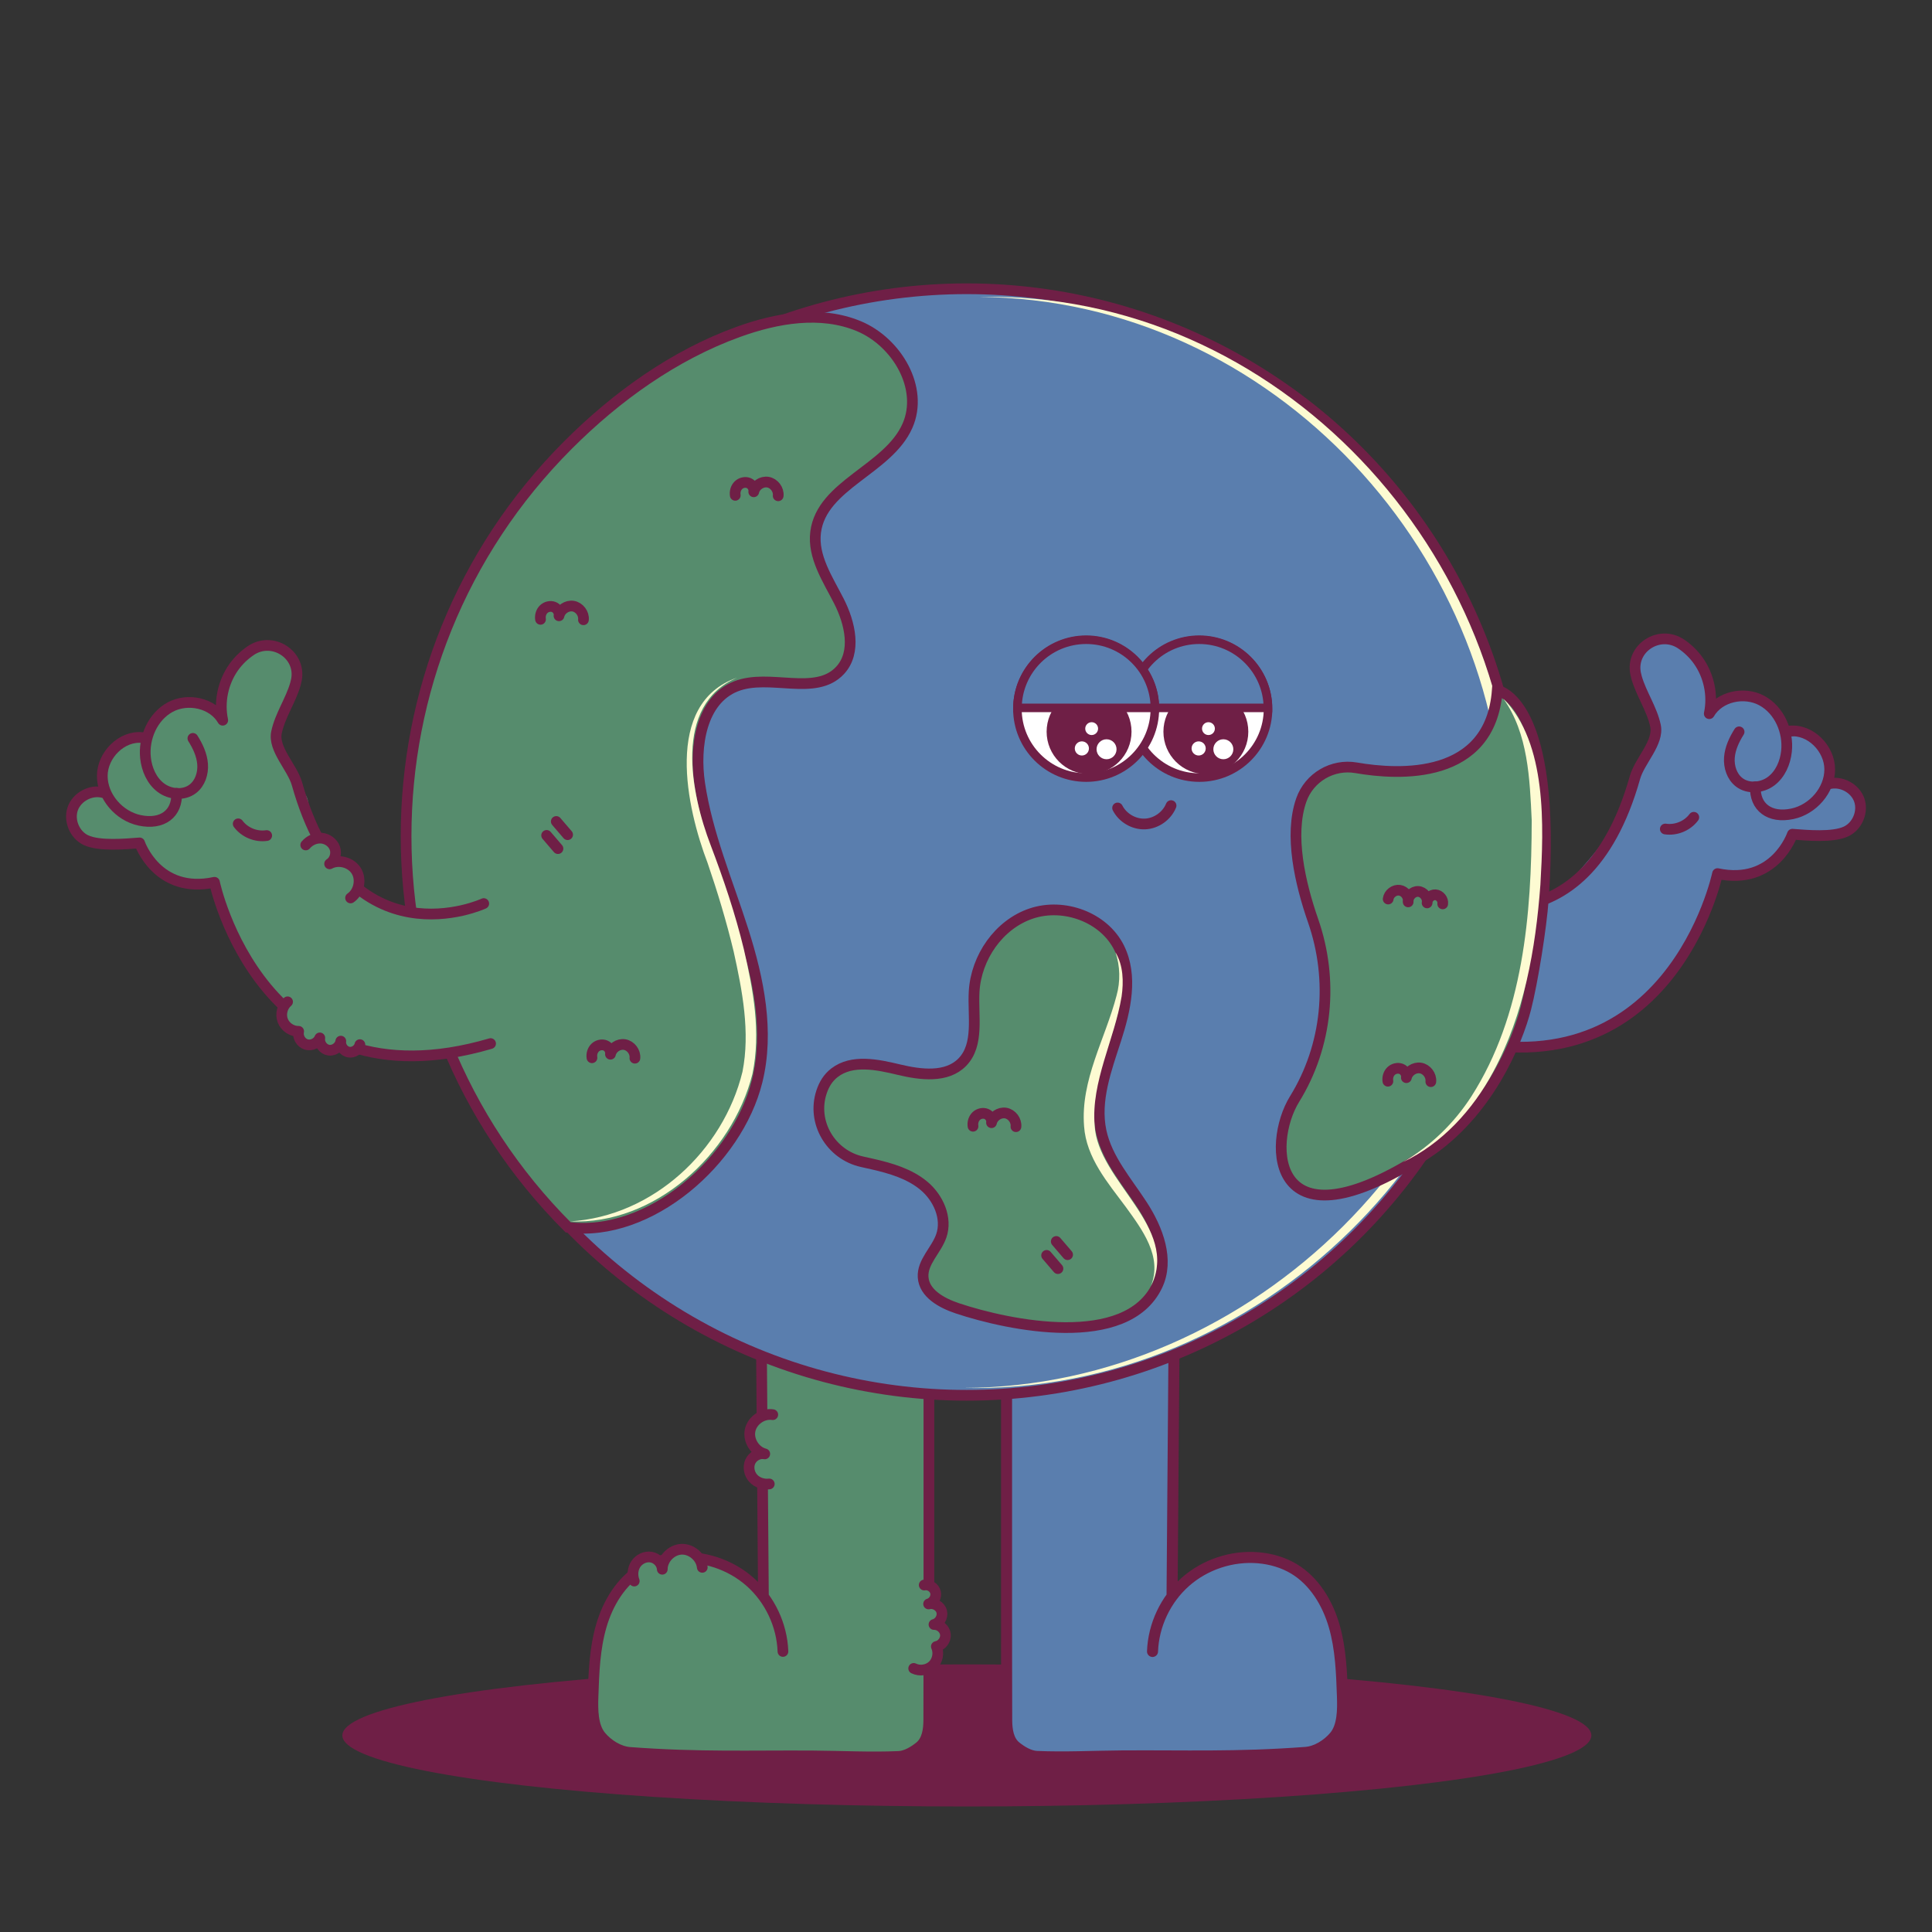 <?xml version="1.0" encoding="iso-8859-1"?>
<!-- Generator: Adobe Illustrator 28.4.1, SVG Export Plug-In . SVG Version: 6.00 Build 0)  -->
<svg version="1.1" xmlns="http://www.w3.org/2000/svg" xmlns:xlink="http://www.w3.org/1999/xlink" x="0px" y="0px"
	 viewBox="0 0 300 300" style="enable-background:new 0 0 300 300;" xml:space="preserve">
<rect x="0" y="0" width="300" height="300" fill="#333333" stroke="none"/>
<g id="floor">
</g>
<g id="Legs">
</g>
<g id="Laag_1">
</g>
<g id="island_small">
</g>
<g id="smile">
</g>
<g id="Eyes">
</g>
<g id="Shoes">
</g>
<g id="big_island">
</g>
<g id="right_arm">
</g>
<g id="island_right">
</g>
<g id="left_arm">
	<g>
		<ellipse style="fill:#6F1F46;" cx="150.133" cy="269.476" rx="96.973" ry="11.032"/>
		
			<line style="fill:none;stroke:#FDFBD2;stroke-width:0.999;stroke-miterlimit:10;" x1="142.737" y1="212.321" x2="142.737" y2="229.11"/>
		
			<path style="fill:#568C6D;stroke:#6F1F46;stroke-width:1.664;stroke-linecap:round;stroke-linejoin:round;stroke-miterlimit:10;" d="
			M118.543,247.891l-0.326-41.539h26.022v41.274c0,6.657,0,12.981-0.021,19.482c-0.005,1.491-0.239,3.161-1.393,4.105
			c-0.886,0.725-2.118,1.474-3.262,1.525c-4.401,0.196-8.799-0.047-13.204-0.078c-9.747-0.069-17.735,0.264-28.554-0.545
			c-1.683-0.126-3.388-1.198-4.476-2.488c-1.316-1.559-1.315-4.138-1.246-6.178c0.125-3.695,0.256-7.435,1.288-10.985
			s3.076-6.948,6.245-8.852c1.666-1.001,3.583-1.552,5.519-1.72c4.077-0.354,8.277,1.033,11.342,3.745
			c3.065,2.712,4.953,6.712,5.098,10.802"/>
		
			<path style="fill:#5A7EAE;stroke:#6F1F46;stroke-width:1.714;stroke-linecap:round;stroke-linejoin:round;stroke-miterlimit:10;" d="
			M181.995,247.891l0.326-41.539h-26.022v41.274c0,6.657,0,12.981,0.021,19.482c0.005,1.491,0.239,3.161,1.393,4.105
			c0.886,0.725,2.118,1.474,3.262,1.525c4.401,0.196,8.799-0.047,13.204-0.078c9.747-0.069,17.735,0.264,28.554-0.545
			c1.683-0.126,3.388-1.198,4.476-2.488c1.316-1.559,1.315-4.138,1.246-6.178c-0.125-3.695-0.256-7.435-1.288-10.985
			s-3.076-6.948-6.245-8.852c-1.666-1.001-3.583-1.552-5.519-1.72c-4.077-0.354-8.277,1.033-11.342,3.745
			c-3.065,2.712-4.953,6.712-5.098,10.802"/>
		<path style="fill:none;stroke:#FDFBD2;stroke-width:0.999;stroke-miterlimit:10;" d="M139.741,206.995"/>
		<path style="fill:none;stroke:#FDFBD2;stroke-width:0.999;stroke-miterlimit:10;" d="M177.687,206.995"/>
		<circle style="fill:#5A7EAE;stroke:#6F1F46;stroke-width:1.664;stroke-miterlimit:10;" cx="150.111" cy="130.75" r="85.911"/>
		<g>
			<path style="fill:#FDFBD2;" d="M151.99,46.112c46.356-1.055,84.102,39.939,83.152,85.592
				c0.01,45.887-39.598,84.818-85.485,83.809c44.907-0.116,84.15-38.816,83.825-83.828C234.526,86.613,197.564,46.379,151.99,46.112
				L151.99,46.112z"/>
		</g>
		<path style="fill:#568C6D;stroke:#6F1F46;stroke-width:1.664;stroke-miterlimit:10;" d="M208.272,188.624"/>
		<g>
			<path style="fill:none;" d="M124.676,87.831"/>
		</g>
		<path style="fill:#568C6D;stroke:#6F1F46;stroke-width:1.664;stroke-miterlimit:10;" d="M129.58,166.576
			c-0.997,0.765-1.625,1.808-2.014,2.99c-1.552,4.721,1.434,9.744,6.284,10.827c0.541,0.121,1.082,0.24,1.62,0.363
			c2.846,0.653,5.753,1.499,7.994,3.371c2.241,1.872,3.653,5.019,2.699,7.779c-0.772,2.234-2.963,4.036-2.823,6.395
			c0.151,2.549,2.893,4.043,5.315,4.853c8.022,2.682,26.267,6.468,31.035-3.517c1.907-3.994,0.102-8.768-2.306-12.481
			c-2.408-3.713-5.496-7.193-6.41-11.523c-1.005-4.764,0.811-9.606,2.309-14.239c1.498-4.633,2.661-9.859,0.495-14.219
			c-2.368-4.767-8.585-7.016-13.632-5.328c-5.048,1.688-8.58,6.821-8.885,12.135c-0.218,3.797,0.82,8.223-1.833,10.948
			c-2.416,2.481-6.47,1.975-9.838,1.167C136.223,165.289,132.322,164.462,129.58,166.576z"/>
		<g>
			<path style="fill:#FDFBD2;" d="M178.709,199.687c1.853-4.532-1.367-8.778-3.926-12.313c-2.752-3.705-6.119-7.594-6.449-12.495
				c-0.567-7.19,3.299-13.577,5.042-20.279c0.614-2.188,0.563-4.606-0.163-6.713c1.216,2.026,1.283,4.559,0.947,6.863
				c-1.112,6.671-4.752,13.252-4.185,19.978C170.409,183.431,183.284,190.613,178.709,199.687L178.709,199.687z"/>
		</g>
		
			<path style="fill:none;stroke:#6F1F46;stroke-width:1.664;stroke-linecap:round;stroke-linejoin:round;stroke-miterlimit:10;" d="
			M151.09,174.882c-0.09-0.562,0.083-1.17,0.49-1.568c0.407-0.398,1.049-0.553,1.577-0.343c0.529,0.211,0.893,0.799,0.803,1.361
			c0.204-0.955,1.229-1.654,2.192-1.497s1.713,1.145,1.604,2.116"/>
		
			<path style="fill:none;stroke:#6F1F46;stroke-width:1.664;stroke-linecap:round;stroke-linejoin:round;stroke-miterlimit:10;" d="
			M162.518,194.937c0.586,0.684,1.173,1.368,1.759,2.052"/>
		
			<path style="fill:none;stroke:#6F1F46;stroke-width:1.664;stroke-linecap:round;stroke-linejoin:round;stroke-miterlimit:10;" d="
			M164.016,192.773c0.586,0.684,1.173,1.368,1.759,2.052"/>
		
			<path style="fill:none;stroke:#6F1F46;stroke-width:1.664;stroke-linecap:round;stroke-linejoin:round;stroke-miterlimit:10;" d="
			M173.539,125.458c0.79,1.55,2.53,2.564,4.268,2.488c1.738-0.076,3.383-1.238,4.035-2.851"/>
		<circle style="fill:#FFFFFF;stroke:#6F1F46;stroke-width:1.331;stroke-miterlimit:10;" cx="186.23" cy="110.07" r="10.671"/>
		<circle style="fill:#6F1F46;" cx="187.246" cy="113.616" r="6.591"/>
		<circle style="fill:#FFFFFF;" cx="187.648" cy="113.14" r="0.997"/>
		<circle style="fill:#FFFFFF;" cx="189.96" cy="116.344" r="1.551"/>
		<circle style="fill:#FFFFFF;" cx="186.126" cy="116.217" r="1.098"/>
		<path style="fill:#5A7EAE;stroke:#6F1F46;stroke-width:1.331;stroke-miterlimit:10;" d="M196.885,109.921h-21.344
			c0.047-5.853,4.809-10.586,10.67-10.586C192.076,99.335,196.838,104.068,196.885,109.921z"/>
		<circle style="fill:#FFFFFF;stroke:#6F1F46;stroke-width:1.331;stroke-miterlimit:10;" cx="168.654" cy="110.07" r="10.671"/>
		<circle style="fill:#6F1F46;" cx="169.111" cy="113.616" r="6.591"/>
		<circle style="fill:#FFFFFF;" cx="169.512" cy="113.14" r="0.997"/>
		<circle style="fill:#FFFFFF;" cx="171.825" cy="116.344" r="1.551"/>
		<circle style="fill:#FFFFFF;" cx="167.991" cy="116.217" r="1.098"/>
		<path style="fill:#5A7EAE;stroke:#6F1F46;stroke-width:1.331;stroke-miterlimit:10;" d="M179.335,109.921h-21.344
			c0.047-5.853,4.809-10.586,10.67-10.586C174.526,99.335,179.288,104.068,179.335,109.921z"/>
		<path style="fill:#5A7EAE;stroke:#6F1F46;stroke-width:1.27;stroke-miterlimit:10;" d="M118.216,237.5"/>
		<path style="fill:#568C6D;stroke:#6F1F46;stroke-width:1.664;stroke-miterlimit:10;" d="M88.219,190.58
			c-33.55-33.55-33.55-87.947,0-121.497c7.496-7.496,16.444-13.936,26.413-17.544c6.016-2.178,12.821-3.355,18.727-0.892
			c5.905,2.463,10.135,9.631,7.545,15.481c-3.011,6.802-13.32,9.131-14.253,16.511c-0.48,3.797,1.869,7.285,3.61,10.694
			c1.74,3.409,2.792,7.952,0.19,10.759c-3.813,4.114-10.957,0.419-16.172,2.484c-5.399,2.138-6.488,9.344-5.633,15.087
			c1.169,7.853,4.333,15.245,6.745,22.81c2.412,7.565,4.083,15.703,2.177,23.411C114.509,180.25,100.856,192.19,88.219,190.58z"/>
		
			<path style="fill:none;stroke:#6F1F46;stroke-width:1.664;stroke-linecap:round;stroke-linejoin:round;stroke-miterlimit:10;" d="
			M83.931,96.169c-0.09-0.562,0.083-1.17,0.49-1.568c0.407-0.398,1.049-0.553,1.577-0.343c0.529,0.211,0.893,0.799,0.803,1.361
			c0.204-0.955,1.229-1.654,2.192-1.497c0.964,0.157,1.713,1.145,1.604,2.116"/>
		
			<path style="fill:none;stroke:#6F1F46;stroke-width:1.664;stroke-linecap:round;stroke-linejoin:round;stroke-miterlimit:10;" d="
			M114.171,76.915c-0.09-0.562,0.083-1.17,0.49-1.568c0.407-0.398,1.049-0.553,1.577-0.343c0.529,0.211,0.893,0.799,0.803,1.361
			c0.204-0.955,1.229-1.654,2.192-1.497c0.964,0.157,1.713,1.145,1.604,2.116"/>
		
			<path style="fill:none;stroke:#6F1F46;stroke-width:1.664;stroke-linecap:round;stroke-linejoin:round;stroke-miterlimit:10;" d="
			M91.92,164.248c-0.09-0.562,0.083-1.17,0.49-1.568c0.407-0.398,1.049-0.553,1.577-0.343c0.529,0.211,0.893,0.799,0.803,1.361
			c0.204-0.955,1.229-1.654,2.192-1.497c0.964,0.157,1.713,1.145,1.604,2.116"/>
		
			<path style="fill:none;stroke:#6F1F46;stroke-width:1.664;stroke-linecap:round;stroke-linejoin:round;stroke-miterlimit:10;" d="
			M84.881,129.721c0.586,0.684,1.173,1.368,1.759,2.052"/>
		
			<path style="fill:none;stroke:#6F1F46;stroke-width:1.664;stroke-linecap:round;stroke-linejoin:round;stroke-miterlimit:10;" d="
			M86.379,127.557c0.586,0.684,1.173,1.368,1.759,2.052"/>
		<g>
			<path style="fill:#FDFBD2;" d="M88.558,189.654c12.821-0.798,23.742-10.974,26.734-23.235c1.218-6.141-0.022-12.599-1.372-18.672
				c-1.11-4.643-2.5-9.235-4.05-13.757c-3.218-8.406-6.93-24.75,4.581-28.763c-9.971,4.276-7.198,17.936-4.093,26.034
				c2.001,5.263,3.817,10.629,5.141,16.109c1.463,6.325,2.689,12.896,1.338,19.403C113.669,179.323,101.57,190.229,88.558,189.654
				L88.558,189.654z"/>
		</g>
		<path style="fill:#5A7EAE;" d="M257.184,111.685c-0.021-1.188-0.571-2.296-1.132-3.344c-0.588-1.098-1.208-2.198-1.515-3.406
			c-0.307-1.207-0.265-2.562,0.41-3.609c0.666-1.033,1.894-1.639,3.123-1.686c1.229-0.047,2.444,0.421,3.425,1.162
			c1.493,1.127,2.461,2.844,2.974,4.643s0.606,3.689,0.616,5.559c1.446-1.562,3.527-2.519,5.654-2.599
			c1.336-0.05,2.743,0.266,3.735,1.163c0.769,0.697,1.221,1.674,1.574,2.649c0.628,1.734,1.013,3.615,0.659,5.426
			c-0.353,1.81-1.56,3.531-3.312,4.109c-1.752,0.577-3.968-0.3-4.531-2.056c-0.229-0.714-0.227-1.575-0.797-2.062
			c-0.806-0.69-2.03-0.094-2.9,0.515c-1.722,1.207-3.483,2.465-5.526,2.964c-1.863,0.455-5.639,0.232-5.09-2.468
			C255.051,116.206,257.229,114.256,257.184,111.685z"/>
		<path style="fill:#5A7EAE;" d="M281.43,114.894c1.182,0.664,1.89,1.973,2.136,3.306c0.246,1.333,0.091,2.704-0.091,4.047
			c-0.12,0.89-0.268,1.818-0.805,2.538c-0.689,0.923-1.877,1.314-3.01,1.525c-1.274,0.238-2.617,0.311-3.841-0.112
			c-1.224-0.424-2.308-1.425-2.543-2.699c-0.182-0.986,0.154-2.003,0.652-2.874c0.498-0.87,1.156-1.638,1.702-2.48
			c0.464-0.715,0.813-1.474,1.129-2.263c0.183-0.458,0.362-0.982,0.788-1.275C278.534,113.929,280.484,114.363,281.43,114.894z"/>
		<path style="fill:#5A7EAE;" d="M248.428,131.402c-2,2.602-4.317,4.951-6.272,7.587c-1.168,1.574-0.843-0.978-2.506,0.059
			c-1.442,0.899-3.608,1.418-5.306,1.486c-2.85,0.114-7.185,0.32-9.551-1.273c0.41,2.238,1.215,7.839,2.134,9.92
			c0.919,2.081,1.549,6.917,3.597,7.909c1.902,0.922,4.96-1.948,7.064-2.147c7.099-0.672,13.904-4.087,18.685-9.378
			c2.818-3.118,4.96-6.855,8.138-9.606c3.361-2.909,7.694-4.545,10.957-7.564c0.516-0.478,1.042-1.108,0.912-1.799
			c-0.069-0.365-0.313-0.669-0.563-0.944c-1.138-1.247-2.554-2.202-3.795-3.346c-1.241-1.144-2.347-2.572-2.563-4.246
			c-0.158-1.223,0.155-2.556-0.437-3.637c-0.593-1.085-1.966-1.556-3.196-1.423c-1.23,0.133-2.348,0.754-3.4,1.403
			c-2.618,1.615-5.077,3.489-7.33,5.584c-0.861,0.8-2.279,1.766-2.472,2.975c-0.226,1.416-0.689,2.76-1.315,4.052
			C250.45,128.575,249.484,130.028,248.428,131.402z"/>
		
			<path style="fill:none;stroke:#6F1F46;stroke-width:1.664;stroke-linecap:round;stroke-linejoin:round;stroke-miterlimit:10;" d="
			M224.884,139.289c0,0,21.013,9.764,28.996-18.573c0.727-2.582,3.74-5.398,3.183-8.022c-0.557-2.624-2.19-4.901-2.933-7.478
			c-0.062-0.215-0.115-0.435-0.158-0.659c-0.765-3.957,3.739-6.812,7.078-4.555c1.024,0.692,1.928,1.561,2.647,2.567
			c1.68,2.353,2.319,5.422,1.717,8.25c1.548-2.688,5.43-3.511,8.157-2.033c2.727,1.478,4.167,4.807,3.833,7.89
			c-0.192,1.769-0.955,3.543-2.376,4.615c-1.421,1.072-3.554,1.269-4.966,0.185c-1.139-0.875-1.631-2.412-1.522-3.844
			c0.109-1.432,0.743-2.775,1.507-3.992"/>
		
			<path style="fill:#5A7EAE;stroke:#6F1F46;stroke-width:1.664;stroke-linecap:round;stroke-linejoin:round;stroke-miterlimit:10;" d="
			M283.992,121.716c1.885-0.489,4.048,0.655,4.705,2.489c0.657,1.833-0.288,4.091-2.055,4.91c-2.064,0.957-6.051,0.596-8.319,0.422
			c0,0-2.711,8.025-11.626,6.115c0,0-7.429,35.446-42.875,25.046"/>
		
			<path style="fill:none;stroke:#6F1F46;stroke-width:1.664;stroke-linecap:round;stroke-linejoin:round;stroke-miterlimit:10;" d="
			M272.581,122.165c-0.139,3.113,2.177,4.964,5.754,4.198c3.165-0.678,5.786-3.661,5.783-6.898
			c-0.003-3.237-3.014-6.286-6.233-5.948"/>
		
			<path style="fill:none;stroke:#6F1F46;stroke-width:1.664;stroke-linecap:round;stroke-linejoin:round;stroke-miterlimit:10;" d="
			M258.588,128.728c1.656,0.25,3.424-0.478,4.424-1.821"/>
		<path style="fill:#568C6D;stroke:#6F1F46;stroke-width:1.664;stroke-miterlimit:10;" d="M221.276,179.267
			c9.846-6.361,14.335-17.543,15.655-22.679c1.07-4.165,2.413-12.662,2.716-16.952c2.199-31.208-7.15-32.428-7.15-32.428
			c-1.073,13.951-15.238,13.173-21.907,12.016c-3.675-0.637-7.286,1.479-8.523,4.998c-1.914,5.443-0.189,12.945,1.83,18.746
			c3.206,9.212,2.247,19.406-2.88,27.704C196.68,177.693,197.291,194.762,221.276,179.267z"/>
		<g>
			<path style="fill:#FDFBD2;" d="M233.446,108.489c6.816,6.923,6.266,19.826,5.746,28.888c-0.737,9.995-2.529,20.139-7.336,29.063
				c-3.139,5.902-7.982,11.157-13.98,14.001c4.303-2.524,7.921-6.034,10.609-10.208c8.059-12.607,9.336-28.242,9.358-42.855
				C237.54,120.958,237.299,113.891,233.446,108.489L233.446,108.489z"/>
		</g>
		
			<path style="fill:none;stroke:#6F1F46;stroke-width:1.664;stroke-linecap:round;stroke-linejoin:round;stroke-miterlimit:10;" d="
			M215.511,167.89c-0.09-0.562,0.083-1.17,0.49-1.568s1.049-0.553,1.577-0.343c0.529,0.211,0.893,0.799,0.803,1.361
			c0.204-0.955,1.229-1.654,2.192-1.497c0.964,0.157,1.713,1.145,1.604,2.116"/>
		
			<path style="fill:none;stroke:#6F1F46;stroke-width:1.664;stroke-linecap:round;stroke-linejoin:round;stroke-miterlimit:10;" d="
			M215.554,139.599c0.102-0.826,0.957-1.479,1.78-1.361s1.46,0.986,1.325,1.807c-0.079-0.848,0.711-1.669,1.561-1.623
			s1.548,0.946,1.379,1.78c-0.025-0.678,0.618-1.304,1.295-1.262s1.237,0.743,1.128,1.413"/>
		<path style="fill:#568C6D;" d="M42.816,112.702c0.021-1.188,0.571-2.296,1.132-3.344c0.588-1.098,1.208-2.198,1.515-3.406
			c0.307-1.207,0.265-2.562-0.41-3.609c-0.666-1.033-1.894-1.639-3.123-1.686c-1.229-0.047-2.444,0.421-3.425,1.162
			c-1.493,1.127-2.461,2.844-2.974,4.643c-0.513,1.799-0.606,3.689-0.616,5.559c-1.446-1.562-3.527-2.519-5.654-2.599
			c-1.336-0.05-2.743,0.266-3.735,1.163c-0.769,0.697-1.221,1.674-1.574,2.649c-0.628,1.734-1.013,3.615-0.659,5.426
			c0.353,1.81,1.56,3.531,3.312,4.109c1.752,0.577,3.968-0.3,4.531-2.056c0.229-0.714,0.227-1.575,0.796-2.062
			c0.807-0.69,2.03-0.094,2.9,0.515c1.722,1.207,3.483,2.465,5.526,2.964c1.863,0.455,5.639,0.232,5.09-2.468
			C44.949,117.222,42.771,115.272,42.816,112.702z"/>
		<path style="fill:#568C6D;" d="M18.57,115.578c-1.182,0.664-1.89,1.973-2.136,3.306c-0.246,1.333-0.091,2.704,0.091,4.047
			c0.12,0.89,0.268,1.818,0.805,2.538c0.689,0.923,1.877,1.314,3.01,1.525c1.274,0.238,2.617,0.311,3.841-0.112
			c1.224-0.424,2.308-1.425,2.543-2.699c0.182-0.986-0.154-2.003-0.652-2.874c-0.498-0.87-1.156-1.638-1.702-2.48
			c-0.464-0.715-0.813-1.474-1.129-2.263c-0.183-0.458-0.362-0.982-0.788-1.275C21.466,114.613,19.516,115.047,18.57,115.578z"/>
		<path style="fill:#568C6D;" d="M51.905,132.751c2,2.602,4.317,4.951,6.272,7.587c1.168,1.574,0.843-0.978,2.506,0.059
			c1.442,0.899,3.608,1.418,5.306,1.486c2.85,0.114,7.185,0.32,9.551-1.274c-0.41,2.238-1.215,7.839-2.134,9.92
			s-1.549,6.917-3.597,7.909c-1.902,0.922-4.96-1.948-7.064-2.147c-7.099-0.672-13.904-4.087-18.685-9.378
			c-2.818-3.118-4.96-6.855-8.138-9.606c-3.361-2.909-7.694-4.545-10.957-7.564c-0.516-0.478-1.042-1.108-0.912-1.799
			c0.069-0.365,0.313-0.669,0.563-0.944c1.138-1.247,2.554-2.202,3.795-3.346c1.241-1.144,2.347-2.572,2.563-4.246
			c0.158-1.223-0.155-2.556,0.437-3.637c0.593-1.085,1.966-1.556,3.196-1.423s2.348,0.754,3.4,1.403
			c2.618,1.615,5.077,3.489,7.33,5.584c0.861,0.8,2.279,1.766,2.472,2.975c0.226,1.416,0.689,2.76,1.315,4.052
			C49.882,129.924,50.849,131.377,51.905,132.751z"/>
		
			<path style="fill:none;stroke:#6F1F46;stroke-width:1.664;stroke-linecap:round;stroke-linejoin:round;stroke-miterlimit:10;" d="
			M75.116,140.305c0,0-21.013,9.764-28.996-18.573c-0.727-2.582-3.74-5.398-3.183-8.022c0.557-2.624,2.19-4.901,2.933-7.478
			c0.062-0.215,0.115-0.435,0.158-0.659c0.765-3.957-3.739-6.812-7.078-4.555c-1.024,0.692-1.928,1.561-2.647,2.567
			c-1.68,2.353-2.319,5.422-1.717,8.25c-1.548-2.688-5.43-3.511-8.157-2.033c-2.727,1.478-4.167,4.807-3.833,7.89
			c0.192,1.769,0.955,3.543,2.376,4.615c1.421,1.072,3.554,1.269,4.966,0.185c1.139-0.875,1.631-2.412,1.522-3.844
			c-0.109-1.432-0.743-2.775-1.507-3.992"/>
		
			<path style="fill:#568C6D;stroke:#6F1F46;stroke-width:1.664;stroke-linecap:round;stroke-linejoin:round;stroke-miterlimit:10;" d="
			M16.008,123.066c-1.885-0.489-4.048,0.655-4.705,2.489c-0.657,1.833,0.288,4.091,2.055,4.91c2.064,0.957,6.051,0.596,8.319,0.422
			c0,0,2.711,8.025,11.626,6.115c0,0,7.429,35.446,42.875,25.046"/>
		
			<path style="fill:#568C6D;stroke:#6F1F46;stroke-width:1.664;stroke-linecap:round;stroke-linejoin:round;stroke-miterlimit:10;" d="
			M47.476,131.206c0.593-0.703,1.519-1.135,2.436-1.057s1.785,0.698,2.086,1.567c0.301,0.869-0.033,1.937-0.816,2.42
			c1.384-0.759,3.322-0.245,4.148,1.099c0.826,1.345,0.409,3.305-0.893,4.197"/>
		
			<path style="fill:#568C6D;stroke:#6F1F46;stroke-width:1.664;stroke-linecap:round;stroke-linejoin:round;stroke-miterlimit:10;" d="
			M44.654,155.562c-0.813,0.687-1.129,1.903-0.754,2.899c0.374,0.996,1.413,1.702,2.477,1.684c-0.196,0.838,0.344,1.782,1.166,2.037
			c0.822,0.256,1.802-0.215,2.116-1.017c-0.143,0.859,0.516,1.769,1.376,1.901c0.86,0.132,1.762-0.537,1.884-1.399
			c-0.112,0.764,0.462,1.563,1.221,1.702c0.759,0.139,1.579-0.405,1.745-1.159"/>
		
			<path style="fill:none;stroke:#6F1F46;stroke-width:1.664;stroke-linecap:round;stroke-linejoin:round;stroke-miterlimit:10;" d="
			M27.419,123.182c0.139,3.113-2.177,4.964-5.754,4.198c-3.166-0.678-5.786-3.661-5.783-6.898c0.003-3.237,3.014-6.286,6.233-5.948"
			/>
		
			<path style="fill:#568C6D;stroke:#6F1F46;stroke-width:1.664;stroke-linecap:round;stroke-linejoin:round;stroke-miterlimit:10;" d="
			M41.412,129.745c-1.656,0.25-3.424-0.478-4.424-1.821"/>
		
			<path style="fill:#568C6D;stroke:#6F1F46;stroke-width:1.664;stroke-linecap:round;stroke-linejoin:round;stroke-miterlimit:10;" d="
			M119.451,230.429c-0.913,0.108-1.885-0.21-2.501-0.893s-0.826-1.73-0.451-2.569s1.348-1.391,2.25-1.209
			c-1.529-0.392-2.592-2.091-2.276-3.638s1.961-2.692,3.521-2.453"/>
		
			<path style="fill:#568C6D;stroke:#6F1F46;stroke-width:1.664;stroke-linecap:round;stroke-linejoin:round;stroke-miterlimit:10;" d="
			M141.877,259.071c0.953,0.472,2.195,0.279,2.96-0.46c0.765-0.74,1-1.974,0.56-2.942c0.847-0.153,1.498-1.024,1.406-1.88
			c-0.092-0.856-0.914-1.568-1.774-1.538c0.845-0.21,1.418-1.177,1.197-2.019s-1.194-1.403-2.033-1.173
			c0.745-0.201,1.251-1.045,1.077-1.797c-0.174-0.752-0.999-1.288-1.757-1.141"/>
		
			<path style="fill:#568C6D;stroke:#6F1F46;stroke-width:1.664;stroke-linecap:round;stroke-linejoin:round;stroke-miterlimit:10;" d="
			M98.485,245.505c-0.33-0.858-0.262-1.878,0.248-2.644c0.51-0.765,1.472-1.227,2.379-1.071c0.906,0.156,1.681,0.963,1.727,1.882
			c0.003-1.578,1.387-3.028,2.964-3.103c1.576-0.075,3.093,1.236,3.246,2.807"/>
	</g>
</g>
<g id="Laag_16">
</g>
<g id="Head">
</g>
</svg>
